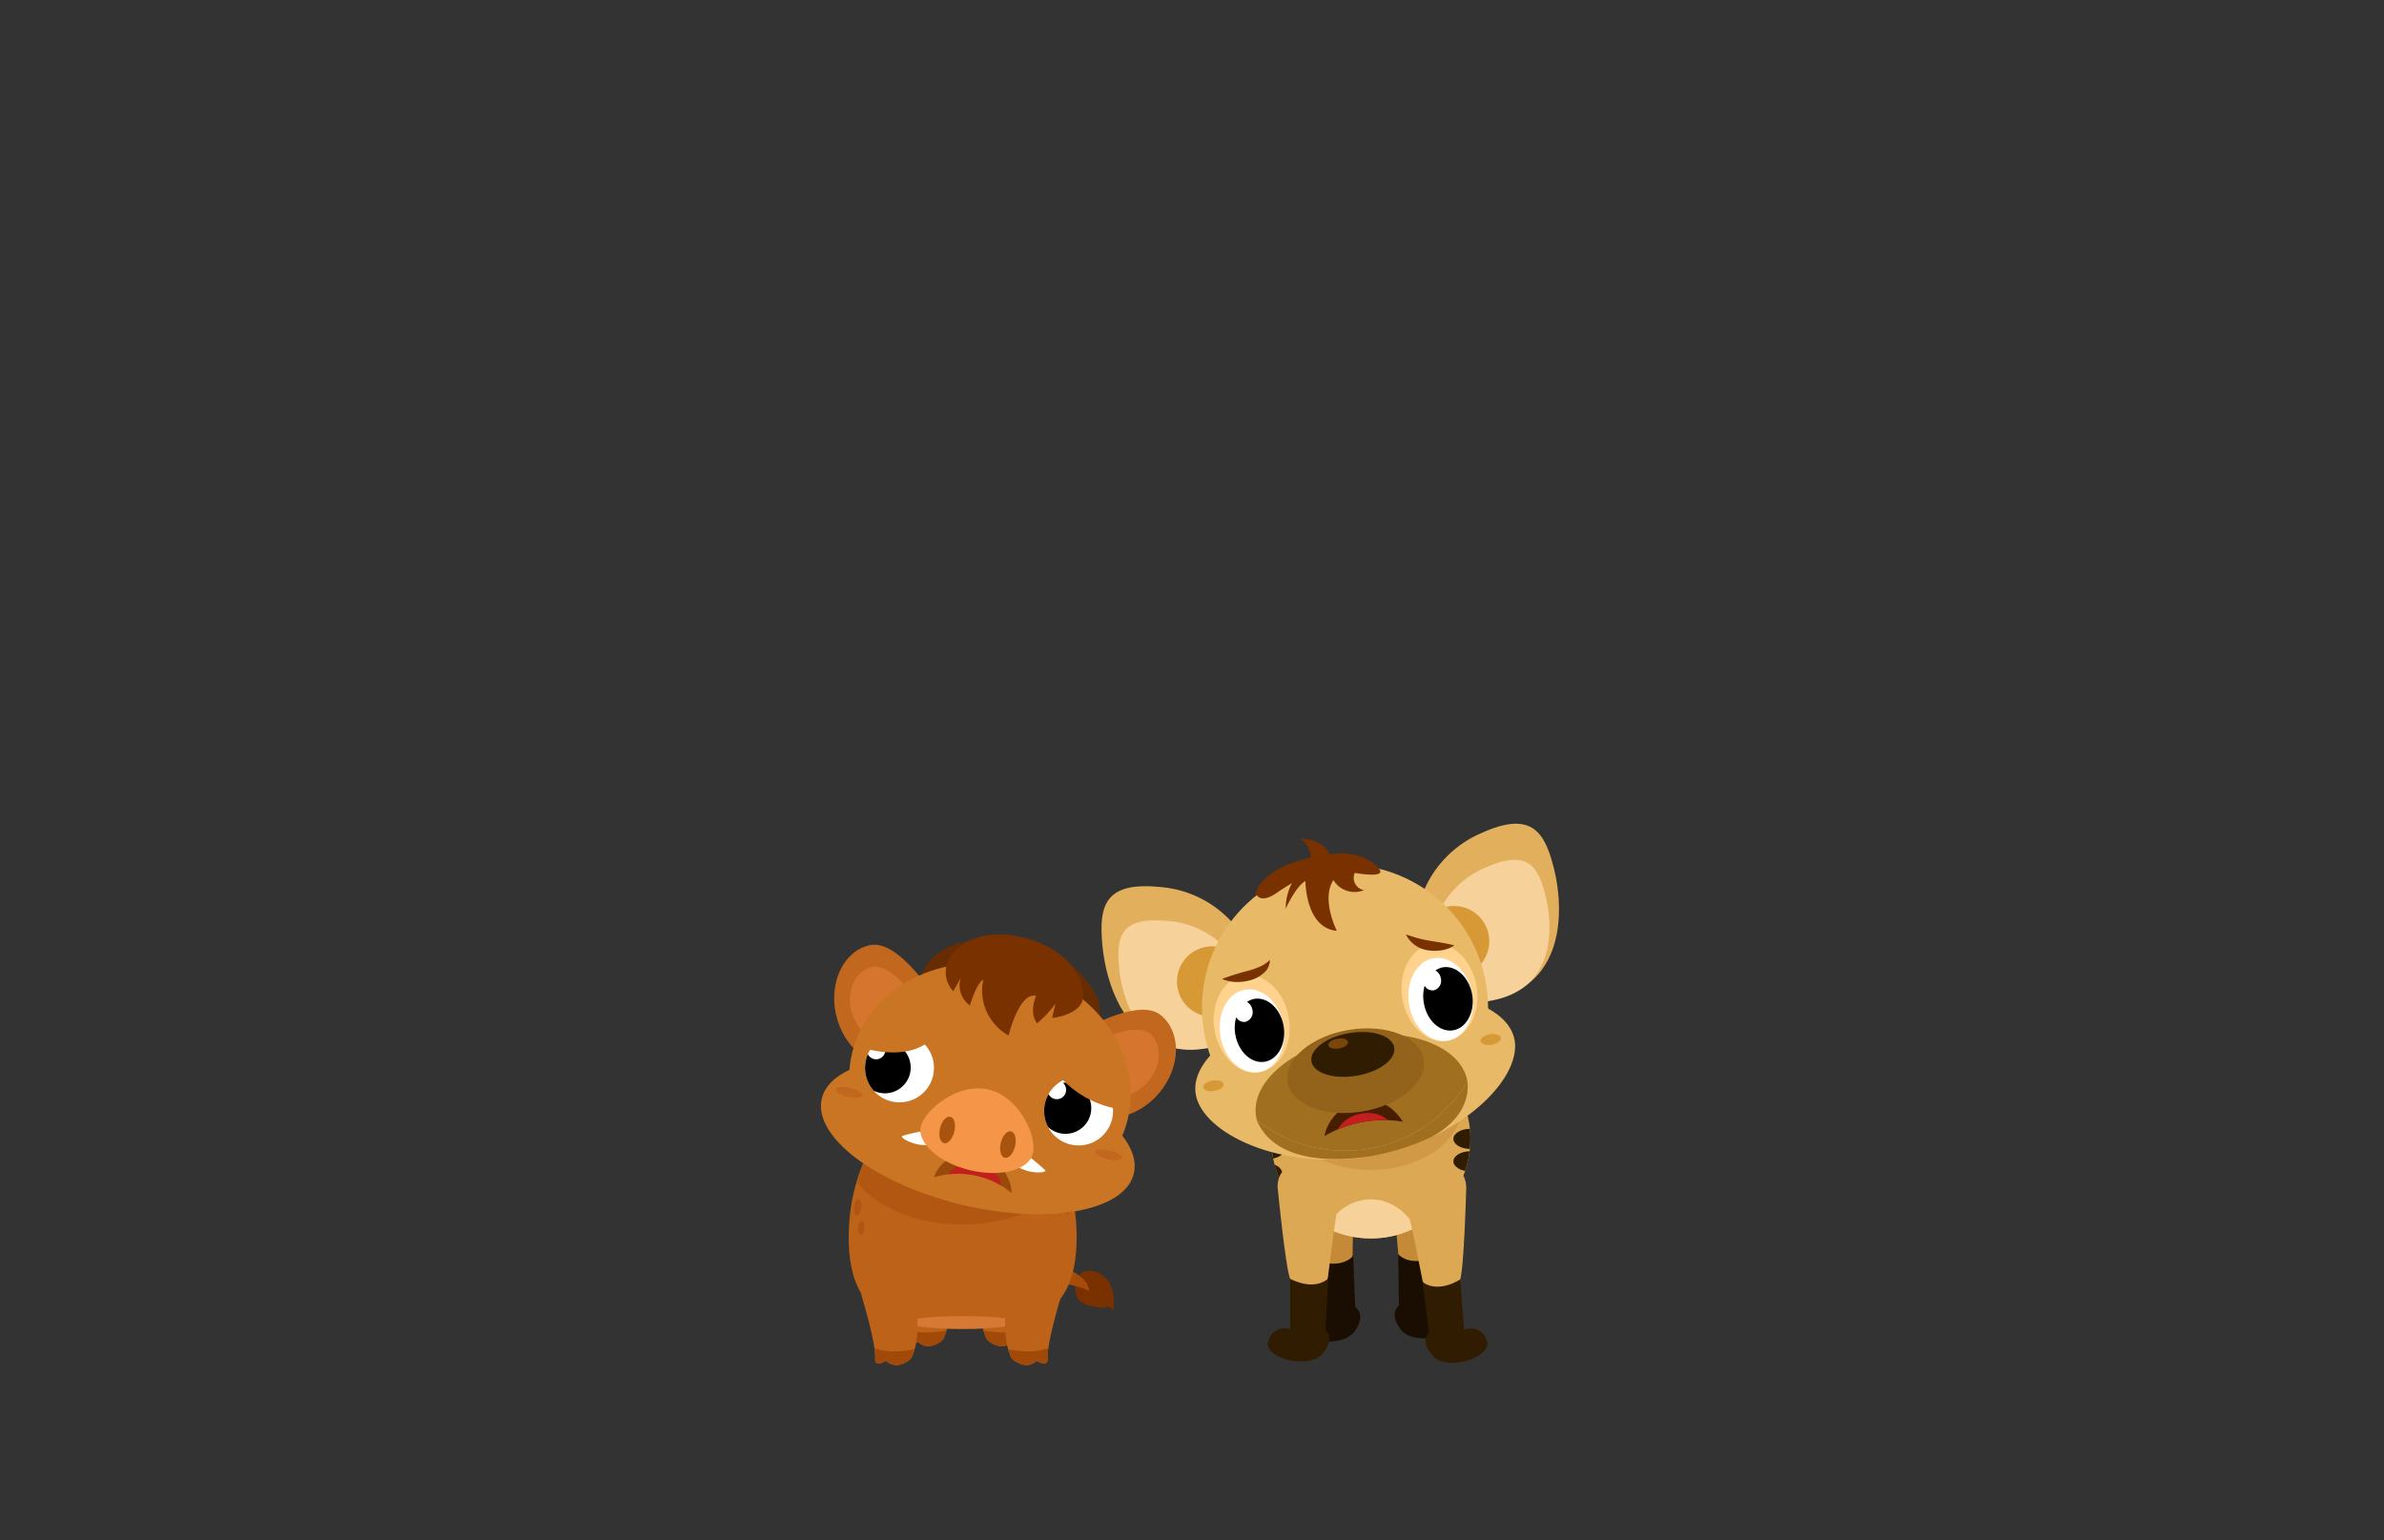 <svg id="Layer_3" data-name="Layer 3" xmlns="http://www.w3.org/2000/svg" xmlns:xlink="http://www.w3.org/1999/xlink" viewBox="0 0 260 168"><rect x="0" y="0" width="260" height="168" fill="#333333" stroke="none"/><defs><style>.cls-1{fill:#dda854;}.cls-2{fill:#e8ba67;}.cls-3{fill:#fff;}.cls-4{fill:#994a0a;}.cls-5{fill:#471e00;}.cls-6{fill:#bc6319;}.cls-7{fill:#c48a37;}.cls-8{fill:#190e01;}.cls-9{clip-path:url(#clip-path);}.cls-10{fill:#f7d19a;}.cls-11{fill:#301c00;}.cls-12{fill:#d19846;}.cls-13{fill:#e2af5d;}.cls-14{clip-path:url(#clip-path-2);}.cls-15{fill:#a06f20;}.cls-16{fill:#d69936;}.cls-17{clip-path:url(#clip-path-3);}.cls-18{fill:#ffd38d;}.cls-19{clip-path:url(#clip-path-4);}.cls-20{fill:#c41e1e;}.cls-21{fill:#7a3100;}.cls-22{fill:#93621b;}.cls-23{fill:#7a4609;}.cls-24{fill:#a54c0a;}.cls-25{clip-path:url(#clip-path-5);}.cls-26{fill:#a04908;}.cls-27{clip-path:url(#clip-path-6);}.cls-28{clip-path:url(#clip-path-7);}.cls-29{fill:#b25712;}.cls-30{fill:#d67934;}.cls-31{clip-path:url(#clip-path-8);}.cls-32{clip-path:url(#clip-path-9);}.cls-33{fill:#af5614;}.cls-34{fill:#682c02;}.cls-35{fill:#c1671e;}.cls-36{fill:#d6752d;}.cls-37{fill:#c97523;}.cls-38{clip-path:url(#clip-path-10);}.cls-39{clip-path:url(#clip-path-11);}.cls-40{clip-path:url(#clip-path-12);}.cls-41{fill:#f49547;}.cls-42{fill:#a8540e;}</style><clipPath id="clip-path"><circle class="cls-1" cx="149.5" cy="124.21" r="10.86"/></clipPath><clipPath id="clip-path-2"><path class="cls-2" d="M165.19,113.47c.72,4.33-6.17,11-15.79,12.65s-18.32-2.5-19-6.82,6.49-9.13,16.1-10.74S164.46,109.15,165.19,113.47Z"/></clipPath><clipPath id="clip-path-3"><circle class="cls-2" cx="146.69" cy="109.92" r="15.6" transform="translate(-15.3 24.12) rotate(-8.94)"/></clipPath><clipPath id="clip-path-4"><path class="cls-5" d="M144.44,123.91a4.9,4.9,0,0,1,3.67-3.76c3.22-.85,4.88,2.19,4.88,2.19A12.77,12.77,0,0,0,144.44,123.91Z"/></clipPath><clipPath id="clip-path-5"><path class="cls-6" d="M97.48,139.38s1.52,5,1.45,6.68c0,0-.23,1.09,1.21.29,0,0,.83,1.07,2.42,0a1.15,1.15,0,0,0,.39-.46c.34-.76,1.09-3.06.14-7.3C101.91,133.27,96.37,133.65,97.48,139.38Z"/></clipPath><clipPath id="clip-path-6"><path class="cls-6" d="M113,139.38s-1.52,5-1.45,6.68c0,0,.23,1.09-1.21.29,0,0-.83,1.07-2.42,0a1.15,1.15,0,0,1-.39-.46c-.34-.76-1.09-3.06-.14-7.3C108.57,133.27,114.11,133.65,113,139.38Z"/></clipPath><clipPath id="clip-path-7"><path class="cls-6" d="M117.42,134.93c0,9.1-5.56,10-12.43,10s-12.43-.89-12.43-10,5.57-16.46,12.43-16.46S117.42,125.84,117.42,134.93Z"/></clipPath><clipPath id="clip-path-8"><path class="cls-6" d="M94,141.44s1.52,5,1.45,6.68c0,0-.23,1.09,1.21.29,0,0,.83,1.07,2.42,0a1.15,1.15,0,0,0,.39-.46c.34-.76,1.09-3.06.14-7.3C98.4,135.33,92.86,135.71,94,141.44Z"/></clipPath><clipPath id="clip-path-9"><path class="cls-6" d="M115.7,141.44s-1.52,5-1.45,6.68c0,0,.23,1.09-1.21.29,0,0-.83,1.07-2.42,0a1.26,1.26,0,0,1-.4-.46c-.33-.76-1.08-3.06-.14-7.3C111.27,135.33,116.81,135.71,115.7,141.44Z"/></clipPath><clipPath id="clip-path-10"><circle class="cls-3" cx="98.1" cy="116.47" r="3.76"/></clipPath><clipPath id="clip-path-11"><circle class="cls-3" cx="117.63" cy="121.17" r="3.76"/></clipPath><clipPath id="clip-path-12"><path class="cls-4" d="M101.86,128.41a9,9,0,0,1,8.47,1.72,4.33,4.33,0,0,0-3.68-4.11C102.7,125.33,101.86,128.41,101.86,128.41Z"/></clipPath></defs><path class="cls-7" d="M141.11,127.64s1.69,8.58,2.31,9.77a2.62,2.62,0,0,0,2.49,1.06,1.78,1.78,0,0,0,1.61-1.73c0-1.7.15-5.52.25-6.48.12-1.24-.81-4.54-4-5S141.11,127.64,141.11,127.64Z"/><path class="cls-8" d="M143.42,137.41l.49,5.49a1.79,1.79,0,0,0-2.21,1.43c-.62,1.93,4.6,2.82,6,.92s.1-2.68.1-2.68l-.22-5.61S146.39,138.55,143.42,137.41Z"/><path class="cls-7" d="M158.37,127.14s-1.21,8.66-1.76,9.88a2.63,2.63,0,0,1-2.43,1.19,1.77,1.77,0,0,1-1.7-1.64c-.14-1.69-.46-5.5-.61-6.45-.18-1.24.55-4.58,3.7-5.26S158.37,127.14,158.37,127.14Z"/><path class="cls-8" d="M156.61,137l-.19,5.5a1.8,1.8,0,0,1,2.29,1.31c.72,1.89-4.44,3.07-5.89,1.25s-.25-2.67-.25-2.67l-.08-5.61S153.71,138.32,156.61,137Z"/><circle class="cls-1" cx="149.5" cy="124.21" r="10.86"/><g class="cls-9"><ellipse class="cls-10" cx="149.5" cy="137.46" rx="5.77" ry="6.65"/><ellipse class="cls-11" cx="138.27" cy="125.31" rx="1.85" ry="1.1"/><ellipse class="cls-11" cx="137.98" cy="127.94" rx="1.85" ry="1.1"/><ellipse class="cls-11" cx="160.36" cy="124.21" rx="1.85" ry="1.1"/><ellipse class="cls-11" cx="160.36" cy="126.66" rx="1.85" ry="1.1"/><ellipse class="cls-12" cx="149.5" cy="120.47" rx="10" ry="7.13"/></g><path class="cls-13" d="M135.06,101.42a11.85,11.85,0,0,0-8.68-4.69c-6-.57-6.54,2.19-6.15,6.38s3,15.1,15.5,10C135.73,113.13,138.59,104.52,135.06,101.42Z"/><path class="cls-10" d="M134.27,104.11a9.68,9.68,0,0,0-7.13-3.68c-5-.42-5.39,1.77-5.09,5.1s2.43,12,12.7,7.87C134.75,113.4,137.16,106.55,134.27,104.11Z"/><path class="cls-13" d="M154.93,98.1a11.86,11.86,0,0,1,6.68-7.26c5.53-2.5,6.9,0,7.89,4s2,15.26-11.39,14.51C158.11,109.39,152.6,102.18,154.93,98.1Z"/><path class="cls-10" d="M156.55,100.39a9.7,9.7,0,0,1,5.54-5.8c4.56-2,5.68-.08,6.48,3.16s1.59,12.11-9.46,11.58C159.11,109.33,154.62,103.64,156.55,100.39Z"/><path class="cls-2" d="M165.19,113.47c.72,4.33-6.17,11-15.79,12.65s-18.32-2.5-19-6.82,6.49-9.13,16.1-10.74S164.46,109.15,165.19,113.47Z"/><g class="cls-14"><path class="cls-15" d="M159.77,116.53c1.64,5.28-3.56,8.45-9.94,9.52s-12.43,0-13.23-5.59c-.6-4.23,4.3-8.61,10.68-9.67S158.5,112.45,159.77,116.53Z"/></g><circle class="cls-16" cx="132.2" cy="107.05" r="3.84"/><circle class="cls-16" cx="158.58" cy="102.65" r="3.84"/><circle class="cls-2" cx="146.69" cy="109.92" r="15.6" transform="translate(-15.3 24.12) rotate(-8.94)"/><g class="cls-17"><ellipse class="cls-15" cx="148.51" cy="119.86" rx="11.68" ry="6.91" transform="translate(-17.73 26.12) rotate(-9.49)"/></g><ellipse class="cls-18" cx="136.5" cy="111.67" rx="4.1" ry="5.34" transform="translate(-16.54 24.03) rotate(-9.49)"/><ellipse class="cls-18" cx="156.99" cy="108.25" rx="4.1" ry="5.34" transform="translate(-15.7 27.36) rotate(-9.49)"/><ellipse class="cls-3" cx="136.54" cy="112.45" rx="3.49" ry="4.56" transform="translate(-16.67 24.04) rotate(-9.49)"/><path d="M140,111.94c-.31-1.89-1.74-3.23-3.19-3a2.15,2.15,0,0,0-.81.34,1.2,1.2,0,0,1,.59.86,1.09,1.09,0,0,1-.77,1.31,1,1,0,0,1-1-.5,4.21,4.21,0,0,0-.1,1.85c.32,1.9,1.75,3.23,3.2,3S140.3,113.83,140,111.94Z"/><path class="cls-5" d="M144.44,123.91a4.9,4.9,0,0,1,3.67-3.76c3.22-.85,4.88,2.19,4.88,2.19A12.77,12.77,0,0,0,144.44,123.91Z"/><g class="cls-19"><ellipse class="cls-20" cx="148.79" cy="124.03" rx="3.26" ry="2.58" transform="translate(-26.65 41.92) rotate(-14.74)"/></g><ellipse class="cls-3" cx="157.11" cy="109.01" rx="3.49" ry="4.56" transform="translate(-15.82 27.39) rotate(-9.49)"/><path d="M160.56,108.5c-.32-1.89-1.75-3.23-3.2-3a2.22,2.22,0,0,0-.81.34,1.24,1.24,0,0,1,.59.86,1.08,1.08,0,0,1-.77,1.31,1,1,0,0,1-1-.5,4.26,4.26,0,0,0-.09,1.86c.31,1.89,1.74,3.23,3.19,3S160.87,110.39,160.56,108.5Z"/><path class="cls-21" d="M150.4,94.76c.9,1.1-2.64.44-2.64.44a1.34,1.34,0,0,0,1,1.88,2.69,2.69,0,0,1-3.34-1.1c-1.37,2.13.38,5.54.38,5.54-3.44-.3-3.43-5.42-3.43-5.42-1,.49-2.15,3-2.15,3a6,6,0,0,1,.68-2.79l-1.35.85c-1.19.91-2.18,1.15-2.61.28,0,0,.45-2.7,6-3.9a2.58,2.58,0,0,0-1.12-2.09s2.48,0,3.19,1.75C145,93.16,148.51,92.48,150.4,94.76Z"/><ellipse class="cls-22" cx="147.84" cy="116.78" rx="7.53" ry="4.51" transform="translate(-17.23 25.97) rotate(-9.49)"/><ellipse class="cls-11" cx="147.54" cy="115.01" rx="4.58" ry="2.36" transform="translate(-16.94 25.89) rotate(-9.49)"/><ellipse class="cls-23" cx="145.94" cy="113.83" rx="1.09" ry="0.54" transform="translate(-16.77 25.61) rotate(-9.49)"/><path class="cls-21" d="M133.28,106.77a25.24,25.24,0,0,1,2.79-.88,8.49,8.49,0,0,0,1.26-.43,3.5,3.5,0,0,0,1.16-.77,1.82,1.82,0,0,1-.7,1.46,3.68,3.68,0,0,1-1.43.76,5.44,5.44,0,0,1-1.55.19A4.13,4.13,0,0,1,133.28,106.77Z"/><path class="cls-21" d="M158.61,103.11a3.24,3.24,0,0,1-1.39.53,4.66,4.66,0,0,1-1.49,0,3.15,3.15,0,0,1-2.4-1.72c.5.15.91.3,1.33.41s.84.2,1.26.27C156.77,102.75,157.63,102.85,158.61,103.11Z"/><ellipse class="cls-16" cx="132.33" cy="118.43" rx="1.13" ry="0.58" transform="translate(-17.71 23.43) rotate(-9.49)"/><ellipse class="cls-16" cx="162.57" cy="113.38" rx="1.13" ry="0.58" transform="translate(-16.46 28.35) rotate(-9.49)"/><path class="cls-1" d="M139.34,129.53s.86,8.7,1.36,9.94a2.6,2.6,0,0,0,2.37,1.3,1.78,1.78,0,0,0,1.77-1.57c.21-1.69.69-5.48.87-6.43.24-1.22-.36-4.6-3.47-5.4S139.34,129.53,139.34,129.53Z"/><path class="cls-11" d="M140.7,139.47l0,5.51a1.8,1.8,0,0,0-2.35,1.22c-.79,1.85,4.31,3.24,5.84,1.48s.36-2.65.36-2.65l.32-5.61S143.54,140.89,140.7,139.47Z"/><path class="cls-1" d="M159.91,129.53s-.24,8.74-.66,10A2.64,2.64,0,0,1,157,141a1.8,1.8,0,0,1-1.88-1.44c-.33-1.67-1.07-5.43-1.32-6.36-.32-1.2,0-4.61,3.09-5.63S159.91,129.53,159.91,129.53Z"/><path class="cls-11" d="M159.25,139.55l.43,5.49a1.8,1.8,0,0,1,2.43,1.05c.92,1.79-4.08,3.54-5.73,1.89s-.54-2.63-.54-2.63l-.71-5.56S156.52,141.16,159.25,139.55Z"/><path class="cls-21" d="M117.6,141.75a2.82,2.82,0,0,0,1.6.73,10.29,10.29,0,0,0,1.66.19.43.43,0,0,1-.31-.19.75.75,0,0,1,.82.49,4.54,4.54,0,0,0-.25-2.8,2.66,2.66,0,0,0-2.22-1.57,1.5,1.5,0,0,0-1.06.33A2.48,2.48,0,0,0,117.6,141.75Z"/><path class="cls-24" d="M113.63,137.6s5,.78,5.16,3.23c0,0-.51-.62-5.16-1.19S111.19,137.42,113.63,137.6Z"/><path class="cls-6" d="M97.48,139.38s1.52,5,1.45,6.68c0,0-.23,1.09,1.21.29,0,0,.83,1.07,2.42,0a1.15,1.15,0,0,0,.39-.46c.34-.76,1.09-3.06.14-7.3C101.91,133.27,96.37,133.65,97.48,139.38Z"/><g class="cls-25"><path class="cls-26" d="M97.58,144.36c.17.07,2,1.77,6.75.49v2.92l-7-.07-1.51-2.63Z"/></g><path class="cls-6" d="M113,139.38s-1.52,5-1.45,6.68c0,0,.23,1.09-1.21.29,0,0-.83,1.07-2.42,0a1.15,1.15,0,0,1-.39-.46c-.34-.76-1.09-3.06-.14-7.3C108.57,133.27,114.11,133.65,113,139.38Z"/><g class="cls-27"><path class="cls-26" d="M112.9,144.36c-.17.07-2,1.77-6.75.49v2.92l7-.07,1.51-2.63Z"/></g><path class="cls-6" d="M117.42,134.93c0,9.1-5.56,10-12.43,10s-12.43-.89-12.43-10,5.57-16.46,12.43-16.46S117.42,125.84,117.42,134.93Z"/><g class="cls-28"><ellipse class="cls-29" cx="104.98" cy="124.97" rx="13.02" ry="8.59"/><ellipse class="cls-30" cx="104.99" cy="144.5" rx="7.12" ry="0.96"/></g><path class="cls-6" d="M94,141.44s1.52,5,1.45,6.68c0,0-.23,1.09,1.21.29,0,0,.83,1.07,2.42,0a1.15,1.15,0,0,0,.39-.46c.34-.76,1.09-3.06.14-7.3C98.4,135.33,92.86,135.71,94,141.44Z"/><g class="cls-31"><path class="cls-26" d="M94.08,146.42c.16.07,2,1.77,6.74.49v2.92l-7-.07-1.51-2.63Z"/></g><path class="cls-6" d="M115.7,141.44s-1.52,5-1.45,6.68c0,0,.23,1.09-1.21.29,0,0-.83,1.07-2.42,0a1.26,1.26,0,0,1-.4-.46c-.33-.76-1.08-3.06-.14-7.3C111.27,135.33,116.81,135.71,115.7,141.44Z"/><g class="cls-32"><path class="cls-26" d="M115.59,146.42c-.16.07-2,1.77-6.74.49v2.92l7-.07,1.51-2.63Z"/></g><ellipse class="cls-33" cx="93.54" cy="131.69" rx="0.9" ry="0.4" transform="translate(-47.64 210.18) rotate(-83.69)"/><ellipse class="cls-33" cx="93.94" cy="133.92" rx="0.76" ry="0.34" transform="translate(-49.5 212.57) rotate(-83.69)"/><ellipse class="cls-33" cx="116.39" cy="131.69" rx="0.34" ry="0.76" transform="translate(-11.77 11.43) rotate(-5.35)"/><path class="cls-34" d="M102.47,103.83a5.33,5.33,0,0,0-2.22,3.38.94.94,0,0,0,0,.5.91.91,0,0,0,.49.41,41.19,41.19,0,0,0,18.33,4.41.94.94,0,0,0,.72-.18.92.92,0,0,0,.17-.73,9.22,9.22,0,0,0-.18-2.53,7.91,7.91,0,0,0-1.55-2.44,9.57,9.57,0,0,0-3.32-2.56C111.45,102.83,106,101.48,102.47,103.83Z"/><path class="cls-35" d="M103,110.08c2.1,3-2.33,5.24-5.17,5.9s-5.81-1.7-6.64-5.26.81-7,3.65-7.63S101.05,107.34,103,110.08Z"/><path class="cls-36" d="M100.49,109.52c1.51,1.81-1.23,3.5-3,4.07s-3.83-.79-4.55-3,.16-4.54,2-5.11S99.11,107.85,100.49,109.52Z"/><path class="cls-35" d="M116.2,113.26c-3.23,1.71-.3,5.73,1.93,7.61s5.94,1.13,8.29-1.66,2.45-6.58.22-8.46S119.16,111.7,116.2,113.26Z"/><path class="cls-36" d="M118.66,113.89c-2.17.93-.49,3.68.85,5s3.77,1,5.43-.63,1.93-4.12.59-5.44S120.66,113,118.66,113.89Z"/><ellipse class="cls-37" cx="106.64" cy="123.89" rx="7.69" ry="17.5" transform="translate(-38.76 198.6) rotate(-76.47)"/><ellipse class="cls-37" cx="107.96" cy="118.44" rx="13.3" ry="15.46" transform="translate(-32.45 195.7) rotate(-76.47)"/><circle class="cls-3" cx="98.1" cy="116.47" r="3.76"/><g class="cls-38"><path d="M97.18,113.68a2.5,2.5,0,0,0-.94-.05,1,1,0,0,1,.31,1,1,1,0,0,1-2-.21,2.89,2.89,0,0,0-.77,1.35,2.81,2.81,0,1,0,3.39-2.07Z"/></g><circle class="cls-3" cx="117.63" cy="121.17" r="3.76"/><g class="cls-39"><path d="M116.86,118.15a3,3,0,0,0-.94-.05,1,1,0,0,1,.32,1,1,1,0,0,1-1.23.75,1,1,0,0,1-.76-1,2.73,2.73,0,0,0-.78,1.35,2.81,2.81,0,1,0,3.39-2.08Z"/></g><path class="cls-4" d="M101.86,128.41a9,9,0,0,1,8.47,1.72,4.33,4.33,0,0,0-3.68-4.11C102.7,125.33,101.86,128.41,101.86,128.41Z"/><g class="cls-40"><ellipse class="cls-20" cx="106.29" cy="128.78" rx="1.68" ry="2.89" transform="translate(-38.9 211.26) rotate(-80.07)"/></g><path class="cls-3" d="M100.36,123.41s-1.57.33-1.94.47,1.15,1.17,3,1Z"/><path class="cls-3" d="M112.47,126.32s1.23,1,1.51,1.3-1.56.52-3.13-.43Z"/><path class="cls-41" d="M112.66,125.78c-.44,1.83-3.53,2.66-6.91,1.84s-5.76-3-5.32-4.78,4.06-4.83,7.43-4S113.1,124,112.66,125.78Z"/><ellipse class="cls-42" cx="103.3" cy="123.23" rx="1.48" ry="0.8" transform="translate(-40.68 194.84) rotate(-76.47)"/><ellipse class="cls-42" cx="109.93" cy="124.82" rx="1.48" ry="0.8" transform="translate(-37.15 202.51) rotate(-76.47)"/><ellipse class="cls-35" cx="92.6" cy="119.13" rx="0.49" ry="1.5" transform="translate(-44.89 181.3) rotate(-76.47)"/><ellipse class="cls-35" cx="120.91" cy="125.94" rx="0.49" ry="1.5" transform="translate(-29.82 214.04) rotate(-76.47)"/><path class="cls-21" d="M107.24,106.86a5.57,5.57,0,0,0,2.76,6.07s1.14-4.76,3-4.32c0,0-.83,1.81.11,3a13.7,13.7,0,0,0,2-2.13l-.37,1.55s3.24-.32,3.39-2.29-1.65-5.31-6.54-6.49-7.84,1.09-8.3,2.86a3,3,0,0,0,.68,3l.8-1.45a2.72,2.72,0,0,0,1,3S106.54,107.12,107.24,106.86Z"/><path class="cls-37" d="M94,114.25s5,1.72,7.68-1l-.74-3-4.46.73Z"/><path class="cls-37" d="M115,116.72a11.08,11.08,0,0,0,7.86,4.35l-1.63-5Z"/></svg>